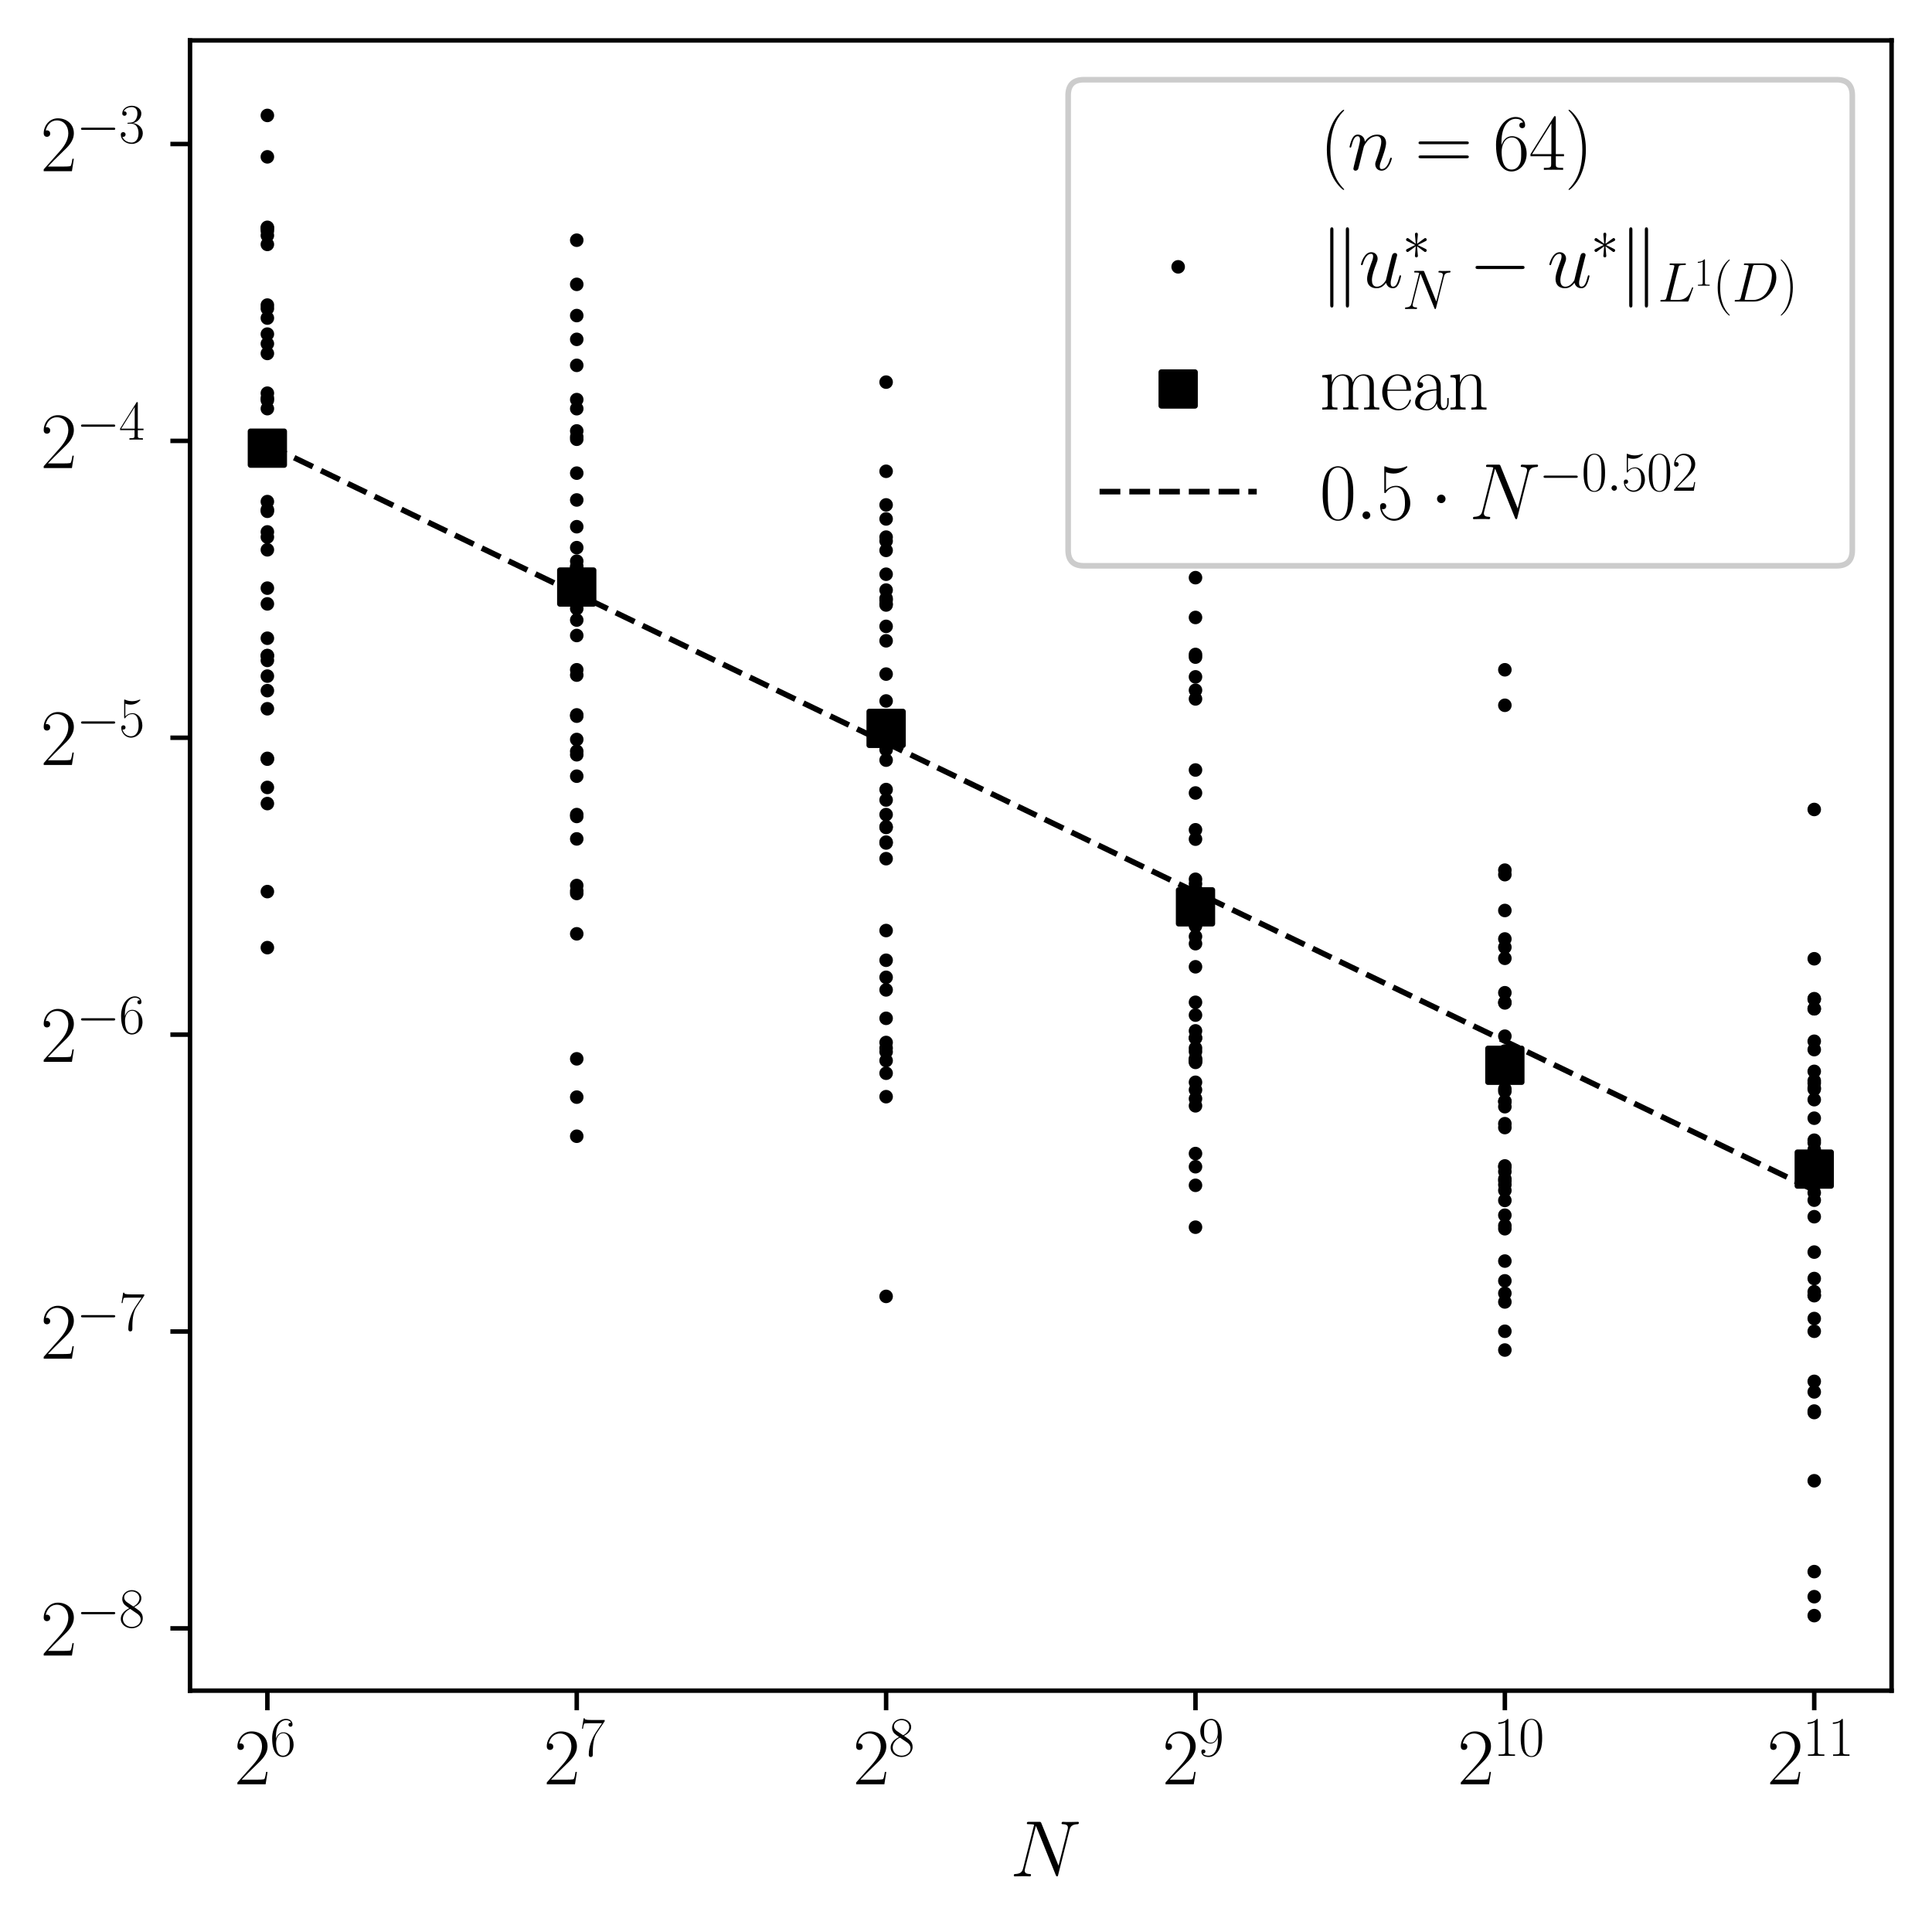 <?xml version="1.0" encoding="utf-8" standalone="no"?>
<!DOCTYPE svg PUBLIC "-//W3C//DTD SVG 1.1//EN"
  "http://www.w3.org/Graphics/SVG/1.1/DTD/svg11.dtd">
<svg xmlns:xlink="http://www.w3.org/1999/xlink" width="344.16pt" height="344.16pt" viewBox="0 0 344.16 344.16" xmlns="http://www.w3.org/2000/svg" version="1.1">
 <defs>
  <style type="text/css">*{stroke-linejoin: round; stroke-linecap: butt}</style>
 </defs>
 <g id="figure_1">
  <g id="patch_1">
   <path d="M 0 344.16 
L 344.16 344.16 
L 344.16 0 
L 0 0 
z
" style="fill: #ffffff"/>
  </g>
  <g id="axes_1">
   <g id="patch_2">
    <path d="M 33.85 301.164 
L 336.96 301.164 
L 336.96 7.2 
L 33.85 7.2 
z
" style="fill: #ffffff"/>
   </g>
   <g id="PathCollection_1">
    <defs>
     <path id="mbdd7f5e0ee" d="M 0 0.707 
C 0.188 0.707 0.367 0.633 0.5 0.5 
C 0.633 0.367 0.707 0.188 0.707 0 
C 0.707 -0.188 0.633 -0.367 0.5 -0.5 
C 0.367 -0.633 0.188 -0.707 0 -0.707 
C -0.188 -0.707 -0.367 -0.633 -0.5 -0.5 
C -0.633 -0.367 -0.707 -0.188 -0.707 0 
C -0.707 0.188 -0.633 0.367 -0.5 0.5 
C -0.367 0.633 -0.188 0.707 0 0.707 
z
" style="stroke: #000000"/>
    </defs>
    <g clip-path="url(#p8c1b1aa7a6)">
     <use xlink:href="#mbdd7f5e0ee" x="47.628" y="95.668" style="stroke: #000000"/>
     <use xlink:href="#mbdd7f5e0ee" x="47.628" y="41.127" style="stroke: #000000"/>
     <use xlink:href="#mbdd7f5e0ee" x="47.628" y="120.439" style="stroke: #000000"/>
     <use xlink:href="#mbdd7f5e0ee" x="47.628" y="140.27" style="stroke: #000000"/>
     <use xlink:href="#mbdd7f5e0ee" x="47.628" y="61.23" style="stroke: #000000"/>
     <use xlink:href="#mbdd7f5e0ee" x="47.628" y="43.538" style="stroke: #000000"/>
     <use xlink:href="#mbdd7f5e0ee" x="47.628" y="107.573" style="stroke: #000000"/>
     <use xlink:href="#mbdd7f5e0ee" x="47.628" y="41.953" style="stroke: #000000"/>
     <use xlink:href="#mbdd7f5e0ee" x="47.628" y="135.095" style="stroke: #000000"/>
     <use xlink:href="#mbdd7f5e0ee" x="47.628" y="59.517" style="stroke: #000000"/>
     <use xlink:href="#mbdd7f5e0ee" x="47.628" y="90.791" style="stroke: #000000"/>
     <use xlink:href="#mbdd7f5e0ee" x="47.628" y="116.811" style="stroke: #000000"/>
     <use xlink:href="#mbdd7f5e0ee" x="47.628" y="27.94" style="stroke: #000000"/>
     <use xlink:href="#mbdd7f5e0ee" x="47.628" y="54.961" style="stroke: #000000"/>
     <use xlink:href="#mbdd7f5e0ee" x="47.628" y="94.754" style="stroke: #000000"/>
     <use xlink:href="#mbdd7f5e0ee" x="47.628" y="91.079" style="stroke: #000000"/>
     <use xlink:href="#mbdd7f5e0ee" x="47.628" y="97.94" style="stroke: #000000"/>
     <use xlink:href="#mbdd7f5e0ee" x="47.628" y="104.77" style="stroke: #000000"/>
     <use xlink:href="#mbdd7f5e0ee" x="47.628" y="158.826" style="stroke: #000000"/>
     <use xlink:href="#mbdd7f5e0ee" x="47.628" y="168.808" style="stroke: #000000"/>
     <use xlink:href="#mbdd7f5e0ee" x="47.628" y="20.562" style="stroke: #000000"/>
     <use xlink:href="#mbdd7f5e0ee" x="47.628" y="143.146" style="stroke: #000000"/>
     <use xlink:href="#mbdd7f5e0ee" x="47.628" y="40.659" style="stroke: #000000"/>
     <use xlink:href="#mbdd7f5e0ee" x="47.628" y="135.233" style="stroke: #000000"/>
     <use xlink:href="#mbdd7f5e0ee" x="47.628" y="40.497" style="stroke: #000000"/>
     <use xlink:href="#mbdd7f5e0ee" x="47.628" y="54.347" style="stroke: #000000"/>
     <use xlink:href="#mbdd7f5e0ee" x="47.628" y="70.039" style="stroke: #000000"/>
     <use xlink:href="#mbdd7f5e0ee" x="47.628" y="79.282" style="stroke: #000000"/>
     <use xlink:href="#mbdd7f5e0ee" x="47.628" y="56.66" style="stroke: #000000"/>
     <use xlink:href="#mbdd7f5e0ee" x="47.628" y="123.031" style="stroke: #000000"/>
     <use xlink:href="#mbdd7f5e0ee" x="47.628" y="113.693" style="stroke: #000000"/>
     <use xlink:href="#mbdd7f5e0ee" x="47.628" y="71.289" style="stroke: #000000"/>
     <use xlink:href="#mbdd7f5e0ee" x="47.628" y="117.642" style="stroke: #000000"/>
     <use xlink:href="#mbdd7f5e0ee" x="47.628" y="72.794" style="stroke: #000000"/>
     <use xlink:href="#mbdd7f5e0ee" x="47.628" y="89.352" style="stroke: #000000"/>
     <use xlink:href="#mbdd7f5e0ee" x="47.628" y="116.776" style="stroke: #000000"/>
     <use xlink:href="#mbdd7f5e0ee" x="47.628" y="81.065" style="stroke: #000000"/>
     <use xlink:href="#mbdd7f5e0ee" x="47.628" y="62.962" style="stroke: #000000"/>
     <use xlink:href="#mbdd7f5e0ee" x="47.628" y="70.893" style="stroke: #000000"/>
     <use xlink:href="#mbdd7f5e0ee" x="47.628" y="126.257" style="stroke: #000000"/>
    </g>
   </g>
   <g id="PathCollection_2">
    <g clip-path="url(#p8c1b1aa7a6)">
     <use xlink:href="#mbdd7f5e0ee" x="102.739" y="101.078" style="stroke: #000000"/>
     <use xlink:href="#mbdd7f5e0ee" x="102.739" y="158.705" style="stroke: #000000"/>
     <use xlink:href="#mbdd7f5e0ee" x="102.739" y="202.405" style="stroke: #000000"/>
     <use xlink:href="#mbdd7f5e0ee" x="102.739" y="159.161" style="stroke: #000000"/>
     <use xlink:href="#mbdd7f5e0ee" x="102.739" y="145.106" style="stroke: #000000"/>
     <use xlink:href="#mbdd7f5e0ee" x="102.739" y="89.061" style="stroke: #000000"/>
     <use xlink:href="#mbdd7f5e0ee" x="102.739" y="113.206" style="stroke: #000000"/>
     <use xlink:href="#mbdd7f5e0ee" x="102.739" y="108.417" style="stroke: #000000"/>
     <use xlink:href="#mbdd7f5e0ee" x="102.739" y="149.439" style="stroke: #000000"/>
     <use xlink:href="#mbdd7f5e0ee" x="102.739" y="42.788" style="stroke: #000000"/>
     <use xlink:href="#mbdd7f5e0ee" x="102.739" y="133.833" style="stroke: #000000"/>
     <use xlink:href="#mbdd7f5e0ee" x="102.739" y="127.35" style="stroke: #000000"/>
     <use xlink:href="#mbdd7f5e0ee" x="102.739" y="65.081" style="stroke: #000000"/>
     <use xlink:href="#mbdd7f5e0ee" x="102.739" y="157.746" style="stroke: #000000"/>
     <use xlink:href="#mbdd7f5e0ee" x="102.739" y="107.133" style="stroke: #000000"/>
     <use xlink:href="#mbdd7f5e0ee" x="102.739" y="84.283" style="stroke: #000000"/>
     <use xlink:href="#mbdd7f5e0ee" x="102.739" y="166.348" style="stroke: #000000"/>
     <use xlink:href="#mbdd7f5e0ee" x="102.739" y="127.574" style="stroke: #000000"/>
     <use xlink:href="#mbdd7f5e0ee" x="102.739" y="100.892" style="stroke: #000000"/>
     <use xlink:href="#mbdd7f5e0ee" x="102.739" y="138.266" style="stroke: #000000"/>
     <use xlink:href="#mbdd7f5e0ee" x="102.739" y="93.826" style="stroke: #000000"/>
     <use xlink:href="#mbdd7f5e0ee" x="102.739" y="60.452" style="stroke: #000000"/>
     <use xlink:href="#mbdd7f5e0ee" x="102.739" y="71.185" style="stroke: #000000"/>
     <use xlink:href="#mbdd7f5e0ee" x="102.739" y="106.042" style="stroke: #000000"/>
     <use xlink:href="#mbdd7f5e0ee" x="102.739" y="72.803" style="stroke: #000000"/>
     <use xlink:href="#mbdd7f5e0ee" x="102.739" y="134.451" style="stroke: #000000"/>
     <use xlink:href="#mbdd7f5e0ee" x="102.739" y="56.214" style="stroke: #000000"/>
     <use xlink:href="#mbdd7f5e0ee" x="102.739" y="120.262" style="stroke: #000000"/>
     <use xlink:href="#mbdd7f5e0ee" x="102.739" y="119.312" style="stroke: #000000"/>
     <use xlink:href="#mbdd7f5e0ee" x="102.739" y="77.817" style="stroke: #000000"/>
     <use xlink:href="#mbdd7f5e0ee" x="102.739" y="188.617" style="stroke: #000000"/>
     <use xlink:href="#mbdd7f5e0ee" x="102.739" y="145.439" style="stroke: #000000"/>
     <use xlink:href="#mbdd7f5e0ee" x="102.739" y="131.73" style="stroke: #000000"/>
     <use xlink:href="#mbdd7f5e0ee" x="102.739" y="50.654" style="stroke: #000000"/>
     <use xlink:href="#mbdd7f5e0ee" x="102.739" y="97.557" style="stroke: #000000"/>
     <use xlink:href="#mbdd7f5e0ee" x="102.739" y="99.966" style="stroke: #000000"/>
     <use xlink:href="#mbdd7f5e0ee" x="102.739" y="76.766" style="stroke: #000000"/>
     <use xlink:href="#mbdd7f5e0ee" x="102.739" y="78.246" style="stroke: #000000"/>
     <use xlink:href="#mbdd7f5e0ee" x="102.739" y="110.455" style="stroke: #000000"/>
     <use xlink:href="#mbdd7f5e0ee" x="102.739" y="195.439" style="stroke: #000000"/>
    </g>
   </g>
   <g id="PathCollection_3">
    <g clip-path="url(#p8c1b1aa7a6)">
     <use xlink:href="#mbdd7f5e0ee" x="157.85" y="107.553" style="stroke: #000000"/>
     <use xlink:href="#mbdd7f5e0ee" x="157.85" y="120.079" style="stroke: #000000"/>
     <use xlink:href="#mbdd7f5e0ee" x="157.85" y="150.012" style="stroke: #000000"/>
     <use xlink:href="#mbdd7f5e0ee" x="157.85" y="142.51" style="stroke: #000000"/>
     <use xlink:href="#mbdd7f5e0ee" x="157.85" y="133.547" style="stroke: #000000"/>
     <use xlink:href="#mbdd7f5e0ee" x="157.85" y="106.601" style="stroke: #000000"/>
     <use xlink:href="#mbdd7f5e0ee" x="157.85" y="188.932" style="stroke: #000000"/>
     <use xlink:href="#mbdd7f5e0ee" x="157.85" y="147.4" style="stroke: #000000"/>
     <use xlink:href="#mbdd7f5e0ee" x="157.85" y="89.94" style="stroke: #000000"/>
     <use xlink:href="#mbdd7f5e0ee" x="157.85" y="98.044" style="stroke: #000000"/>
     <use xlink:href="#mbdd7f5e0ee" x="157.85" y="129.942" style="stroke: #000000"/>
     <use xlink:href="#mbdd7f5e0ee" x="157.85" y="68.07" style="stroke: #000000"/>
     <use xlink:href="#mbdd7f5e0ee" x="157.85" y="95.681" style="stroke: #000000"/>
     <use xlink:href="#mbdd7f5e0ee" x="157.85" y="171.056" style="stroke: #000000"/>
     <use xlink:href="#mbdd7f5e0ee" x="157.85" y="191.183" style="stroke: #000000"/>
     <use xlink:href="#mbdd7f5e0ee" x="157.85" y="147.276" style="stroke: #000000"/>
     <use xlink:href="#mbdd7f5e0ee" x="157.85" y="102.289" style="stroke: #000000"/>
     <use xlink:href="#mbdd7f5e0ee" x="157.85" y="140.649" style="stroke: #000000"/>
     <use xlink:href="#mbdd7f5e0ee" x="157.85" y="181.401" style="stroke: #000000"/>
     <use xlink:href="#mbdd7f5e0ee" x="157.85" y="195.359" style="stroke: #000000"/>
     <use xlink:href="#mbdd7f5e0ee" x="157.85" y="152.961" style="stroke: #000000"/>
     <use xlink:href="#mbdd7f5e0ee" x="157.85" y="145.106" style="stroke: #000000"/>
     <use xlink:href="#mbdd7f5e0ee" x="157.85" y="186.707" style="stroke: #000000"/>
     <use xlink:href="#mbdd7f5e0ee" x="157.85" y="114.151" style="stroke: #000000"/>
     <use xlink:href="#mbdd7f5e0ee" x="157.85" y="83.954" style="stroke: #000000"/>
     <use xlink:href="#mbdd7f5e0ee" x="157.85" y="176.336" style="stroke: #000000"/>
     <use xlink:href="#mbdd7f5e0ee" x="157.85" y="165.764" style="stroke: #000000"/>
     <use xlink:href="#mbdd7f5e0ee" x="157.85" y="106.916" style="stroke: #000000"/>
     <use xlink:href="#mbdd7f5e0ee" x="157.85" y="96.368" style="stroke: #000000"/>
     <use xlink:href="#mbdd7f5e0ee" x="157.85" y="105.113" style="stroke: #000000"/>
     <use xlink:href="#mbdd7f5e0ee" x="157.85" y="185.704" style="stroke: #000000"/>
     <use xlink:href="#mbdd7f5e0ee" x="157.85" y="230.935" style="stroke: #000000"/>
     <use xlink:href="#mbdd7f5e0ee" x="157.85" y="174.096" style="stroke: #000000"/>
     <use xlink:href="#mbdd7f5e0ee" x="157.85" y="107.771" style="stroke: #000000"/>
     <use xlink:href="#mbdd7f5e0ee" x="157.85" y="111.58" style="stroke: #000000"/>
     <use xlink:href="#mbdd7f5e0ee" x="157.85" y="187.366" style="stroke: #000000"/>
     <use xlink:href="#mbdd7f5e0ee" x="157.85" y="124.867" style="stroke: #000000"/>
     <use xlink:href="#mbdd7f5e0ee" x="157.85" y="92.44" style="stroke: #000000"/>
     <use xlink:href="#mbdd7f5e0ee" x="157.85" y="150.168" style="stroke: #000000"/>
     <use xlink:href="#mbdd7f5e0ee" x="157.85" y="135.408" style="stroke: #000000"/>
    </g>
   </g>
   <g id="PathCollection_4">
    <g clip-path="url(#p8c1b1aa7a6)">
     <use xlink:href="#mbdd7f5e0ee" x="212.961" y="120.574" style="stroke: #000000"/>
     <use xlink:href="#mbdd7f5e0ee" x="212.961" y="180.829" style="stroke: #000000"/>
     <use xlink:href="#mbdd7f5e0ee" x="212.961" y="183.636" style="stroke: #000000"/>
     <use xlink:href="#mbdd7f5e0ee" x="212.961" y="178.547" style="stroke: #000000"/>
     <use xlink:href="#mbdd7f5e0ee" x="212.961" y="149.484" style="stroke: #000000"/>
     <use xlink:href="#mbdd7f5e0ee" x="212.961" y="117.057" style="stroke: #000000"/>
     <use xlink:href="#mbdd7f5e0ee" x="212.961" y="186.707" style="stroke: #000000"/>
     <use xlink:href="#mbdd7f5e0ee" x="212.961" y="188.56" style="stroke: #000000"/>
     <use xlink:href="#mbdd7f5e0ee" x="212.961" y="188.878" style="stroke: #000000"/>
     <use xlink:href="#mbdd7f5e0ee" x="212.961" y="141.258" style="stroke: #000000"/>
     <use xlink:href="#mbdd7f5e0ee" x="212.961" y="187.324" style="stroke: #000000"/>
     <use xlink:href="#mbdd7f5e0ee" x="212.961" y="109.992" style="stroke: #000000"/>
     <use xlink:href="#mbdd7f5e0ee" x="212.961" y="158.308" style="stroke: #000000"/>
     <use xlink:href="#mbdd7f5e0ee" x="212.961" y="157.437" style="stroke: #000000"/>
     <use xlink:href="#mbdd7f5e0ee" x="212.961" y="184.924" style="stroke: #000000"/>
     <use xlink:href="#mbdd7f5e0ee" x="212.961" y="160.023" style="stroke: #000000"/>
     <use xlink:href="#mbdd7f5e0ee" x="212.961" y="122.958" style="stroke: #000000"/>
     <use xlink:href="#mbdd7f5e0ee" x="212.961" y="189.064" style="stroke: #000000"/>
     <use xlink:href="#mbdd7f5e0ee" x="212.961" y="194.147" style="stroke: #000000"/>
     <use xlink:href="#mbdd7f5e0ee" x="212.961" y="184.883" style="stroke: #000000"/>
     <use xlink:href="#mbdd7f5e0ee" x="212.961" y="147.815" style="stroke: #000000"/>
     <use xlink:href="#mbdd7f5e0ee" x="212.961" y="116.582" style="stroke: #000000"/>
     <use xlink:href="#mbdd7f5e0ee" x="212.961" y="188.785" style="stroke: #000000"/>
     <use xlink:href="#mbdd7f5e0ee" x="212.961" y="189.25" style="stroke: #000000"/>
     <use xlink:href="#mbdd7f5e0ee" x="212.961" y="195.722" style="stroke: #000000"/>
     <use xlink:href="#mbdd7f5e0ee" x="212.961" y="163.962" style="stroke: #000000"/>
     <use xlink:href="#mbdd7f5e0ee" x="212.961" y="211.149" style="stroke: #000000"/>
     <use xlink:href="#mbdd7f5e0ee" x="212.961" y="172.221" style="stroke: #000000"/>
     <use xlink:href="#mbdd7f5e0ee" x="212.961" y="156.631" style="stroke: #000000"/>
     <use xlink:href="#mbdd7f5e0ee" x="212.961" y="205.49" style="stroke: #000000"/>
     <use xlink:href="#mbdd7f5e0ee" x="212.961" y="192.793" style="stroke: #000000"/>
     <use xlink:href="#mbdd7f5e0ee" x="212.961" y="196.988" style="stroke: #000000"/>
     <use xlink:href="#mbdd7f5e0ee" x="212.961" y="164.948" style="stroke: #000000"/>
     <use xlink:href="#mbdd7f5e0ee" x="212.961" y="168.104" style="stroke: #000000"/>
     <use xlink:href="#mbdd7f5e0ee" x="212.961" y="102.902" style="stroke: #000000"/>
     <use xlink:href="#mbdd7f5e0ee" x="212.961" y="218.609" style="stroke: #000000"/>
     <use xlink:href="#mbdd7f5e0ee" x="212.961" y="137.165" style="stroke: #000000"/>
     <use xlink:href="#mbdd7f5e0ee" x="212.961" y="124.502" style="stroke: #000000"/>
     <use xlink:href="#mbdd7f5e0ee" x="212.961" y="166.821" style="stroke: #000000"/>
     <use xlink:href="#mbdd7f5e0ee" x="212.961" y="207.836" style="stroke: #000000"/>
    </g>
   </g>
   <g id="PathCollection_5">
    <g clip-path="url(#p8c1b1aa7a6)">
     <use xlink:href="#mbdd7f5e0ee" x="268.071" y="208.704" style="stroke: #000000"/>
     <use xlink:href="#mbdd7f5e0ee" x="268.071" y="210.003" style="stroke: #000000"/>
     <use xlink:href="#mbdd7f5e0ee" x="268.071" y="200.859" style="stroke: #000000"/>
     <use xlink:href="#mbdd7f5e0ee" x="268.071" y="178.654" style="stroke: #000000"/>
     <use xlink:href="#mbdd7f5e0ee" x="268.071" y="212.059" style="stroke: #000000"/>
     <use xlink:href="#mbdd7f5e0ee" x="268.071" y="119.312" style="stroke: #000000"/>
     <use xlink:href="#mbdd7f5e0ee" x="268.071" y="228.167" style="stroke: #000000"/>
     <use xlink:href="#mbdd7f5e0ee" x="268.071" y="200.172" style="stroke: #000000"/>
     <use xlink:href="#mbdd7f5e0ee" x="268.071" y="224.643" style="stroke: #000000"/>
     <use xlink:href="#mbdd7f5e0ee" x="268.071" y="190.708" style="stroke: #000000"/>
     <use xlink:href="#mbdd7f5e0ee" x="268.071" y="162.192" style="stroke: #000000"/>
     <use xlink:href="#mbdd7f5e0ee" x="268.071" y="155.006" style="stroke: #000000"/>
     <use xlink:href="#mbdd7f5e0ee" x="268.071" y="170.71" style="stroke: #000000"/>
     <use xlink:href="#mbdd7f5e0ee" x="268.071" y="211.035" style="stroke: #000000"/>
     <use xlink:href="#mbdd7f5e0ee" x="268.071" y="187.989" style="stroke: #000000"/>
     <use xlink:href="#mbdd7f5e0ee" x="268.071" y="155.806" style="stroke: #000000"/>
     <use xlink:href="#mbdd7f5e0ee" x="268.071" y="188.795" style="stroke: #000000"/>
     <use xlink:href="#mbdd7f5e0ee" x="268.071" y="218.882" style="stroke: #000000"/>
     <use xlink:href="#mbdd7f5e0ee" x="268.071" y="196.223" style="stroke: #000000"/>
     <use xlink:href="#mbdd7f5e0ee" x="268.071" y="197.144" style="stroke: #000000"/>
     <use xlink:href="#mbdd7f5e0ee" x="268.071" y="196.183" style="stroke: #000000"/>
     <use xlink:href="#mbdd7f5e0ee" x="268.071" y="193.98" style="stroke: #000000"/>
     <use xlink:href="#mbdd7f5e0ee" x="268.071" y="168.741" style="stroke: #000000"/>
     <use xlink:href="#mbdd7f5e0ee" x="268.071" y="178.547" style="stroke: #000000"/>
     <use xlink:href="#mbdd7f5e0ee" x="268.071" y="230.388" style="stroke: #000000"/>
     <use xlink:href="#mbdd7f5e0ee" x="268.071" y="216.472" style="stroke: #000000"/>
     <use xlink:href="#mbdd7f5e0ee" x="268.071" y="231.924" style="stroke: #000000"/>
     <use xlink:href="#mbdd7f5e0ee" x="268.071" y="167.264" style="stroke: #000000"/>
     <use xlink:href="#mbdd7f5e0ee" x="268.071" y="218.336" style="stroke: #000000"/>
     <use xlink:href="#mbdd7f5e0ee" x="268.071" y="213.84" style="stroke: #000000"/>
     <use xlink:href="#mbdd7f5e0ee" x="268.071" y="240.492" style="stroke: #000000"/>
     <use xlink:href="#mbdd7f5e0ee" x="268.071" y="125.638" style="stroke: #000000"/>
     <use xlink:href="#mbdd7f5e0ee" x="268.071" y="176.843" style="stroke: #000000"/>
     <use xlink:href="#mbdd7f5e0ee" x="268.071" y="194.405" style="stroke: #000000"/>
     <use xlink:href="#mbdd7f5e0ee" x="268.071" y="207.887" style="stroke: #000000"/>
     <use xlink:href="#mbdd7f5e0ee" x="268.071" y="237.148" style="stroke: #000000"/>
     <use xlink:href="#mbdd7f5e0ee" x="268.071" y="187.239" style="stroke: #000000"/>
     <use xlink:href="#mbdd7f5e0ee" x="268.071" y="207.696" style="stroke: #000000"/>
     <use xlink:href="#mbdd7f5e0ee" x="268.071" y="184.583" style="stroke: #000000"/>
     <use xlink:href="#mbdd7f5e0ee" x="268.071" y="210.363" style="stroke: #000000"/>
    </g>
   </g>
   <g id="PathCollection_6">
    <g clip-path="url(#p8c1b1aa7a6)">
     <use xlink:href="#mbdd7f5e0ee" x="323.182" y="237.148" style="stroke: #000000"/>
     <use xlink:href="#mbdd7f5e0ee" x="323.182" y="212.476" style="stroke: #000000"/>
     <use xlink:href="#mbdd7f5e0ee" x="323.182" y="186.975" style="stroke: #000000"/>
     <use xlink:href="#mbdd7f5e0ee" x="323.182" y="170.792" style="stroke: #000000"/>
     <use xlink:href="#mbdd7f5e0ee" x="323.182" y="287.802" style="stroke: #000000"/>
     <use xlink:href="#mbdd7f5e0ee" x="323.182" y="213.794" style="stroke: #000000"/>
     <use xlink:href="#mbdd7f5e0ee" x="323.182" y="223.046" style="stroke: #000000"/>
     <use xlink:href="#mbdd7f5e0ee" x="323.182" y="247.946" style="stroke: #000000"/>
     <use xlink:href="#mbdd7f5e0ee" x="323.182" y="234.88" style="stroke: #000000"/>
     <use xlink:href="#mbdd7f5e0ee" x="323.182" y="193.792" style="stroke: #000000"/>
     <use xlink:href="#mbdd7f5e0ee" x="323.182" y="194.025" style="stroke: #000000"/>
     <use xlink:href="#mbdd7f5e0ee" x="323.182" y="192.952" style="stroke: #000000"/>
     <use xlink:href="#mbdd7f5e0ee" x="323.182" y="144.197" style="stroke: #000000"/>
     <use xlink:href="#mbdd7f5e0ee" x="323.182" y="230.714" style="stroke: #000000"/>
     <use xlink:href="#mbdd7f5e0ee" x="323.182" y="177.904" style="stroke: #000000"/>
     <use xlink:href="#mbdd7f5e0ee" x="323.182" y="179.699" style="stroke: #000000"/>
     <use xlink:href="#mbdd7f5e0ee" x="323.182" y="192.52" style="stroke: #000000"/>
     <use xlink:href="#mbdd7f5e0ee" x="323.182" y="227.754" style="stroke: #000000"/>
     <use xlink:href="#mbdd7f5e0ee" x="323.182" y="210.699" style="stroke: #000000"/>
     <use xlink:href="#mbdd7f5e0ee" x="323.182" y="204.775" style="stroke: #000000"/>
     <use xlink:href="#mbdd7f5e0ee" x="323.182" y="206.434" style="stroke: #000000"/>
     <use xlink:href="#mbdd7f5e0ee" x="323.182" y="251.362" style="stroke: #000000"/>
     <use xlink:href="#mbdd7f5e0ee" x="323.182" y="190.85" style="stroke: #000000"/>
     <use xlink:href="#mbdd7f5e0ee" x="323.182" y="185.486" style="stroke: #000000"/>
     <use xlink:href="#mbdd7f5e0ee" x="323.182" y="211.206" style="stroke: #000000"/>
     <use xlink:href="#mbdd7f5e0ee" x="323.182" y="203.568" style="stroke: #000000"/>
     <use xlink:href="#mbdd7f5e0ee" x="323.182" y="207.833" style="stroke: #000000"/>
     <use xlink:href="#mbdd7f5e0ee" x="323.182" y="179.699" style="stroke: #000000"/>
     <use xlink:href="#mbdd7f5e0ee" x="323.182" y="251.626" style="stroke: #000000"/>
     <use xlink:href="#mbdd7f5e0ee" x="323.182" y="263.779" style="stroke: #000000"/>
     <use xlink:href="#mbdd7f5e0ee" x="323.182" y="195.891" style="stroke: #000000"/>
     <use xlink:href="#mbdd7f5e0ee" x="323.182" y="199.193" style="stroke: #000000"/>
     <use xlink:href="#mbdd7f5e0ee" x="323.182" y="216.741" style="stroke: #000000"/>
     <use xlink:href="#mbdd7f5e0ee" x="323.182" y="203.113" style="stroke: #000000"/>
     <use xlink:href="#mbdd7f5e0ee" x="323.182" y="177.996" style="stroke: #000000"/>
     <use xlink:href="#mbdd7f5e0ee" x="323.182" y="230.107" style="stroke: #000000"/>
     <use xlink:href="#mbdd7f5e0ee" x="323.182" y="246.071" style="stroke: #000000"/>
     <use xlink:href="#mbdd7f5e0ee" x="323.182" y="279.959" style="stroke: #000000"/>
     <use xlink:href="#mbdd7f5e0ee" x="323.182" y="284.427" style="stroke: #000000"/>
     <use xlink:href="#mbdd7f5e0ee" x="323.182" y="230.809" style="stroke: #000000"/>
    </g>
   </g>
   <g id="PathCollection_7">
    <defs>
     <path id="mdaf103d83c" d="M -3 3 
L 3 3 
L 3 -3 
L -3 -3 
z
" style="stroke: #000000"/>
    </defs>
    <g clip-path="url(#p8c1b1aa7a6)">
     <use xlink:href="#mdaf103d83c" x="47.628" y="79.835" style="stroke: #000000"/>
     <use xlink:href="#mdaf103d83c" x="102.739" y="104.575" style="stroke: #000000"/>
     <use xlink:href="#mdaf103d83c" x="157.85" y="129.753" style="stroke: #000000"/>
     <use xlink:href="#mdaf103d83c" x="212.961" y="161.544" style="stroke: #000000"/>
     <use xlink:href="#mdaf103d83c" x="268.071" y="189.765" style="stroke: #000000"/>
     <use xlink:href="#mdaf103d83c" x="323.182" y="208.259" style="stroke: #000000"/>
    </g>
   </g>
   <g id="matplotlib.axis_1">
    <g id="xtick_1">
     <g id="line2d_1">
      <defs>
       <path id="m1563acfa17" d="M 0 0 
L 0 3.5 
" style="stroke: #000000; stroke-width: 0.8"/>
      </defs>
      <g>
       <use xlink:href="#m1563acfa17" x="47.628" y="301.164" style="stroke: #000000; stroke-width: 0.8"/>
      </g>
     </g>
     <g id="text_1">
      <!-- $\mathdefault{2^{6}}$ -->
      <g transform="translate(41.705 317.85) scale(0.14 -0.14)">
       <defs>
        <path id="CMR17-32" d="M 2669 990 
L 2554 990 
C 2490 537 2438 460 2413 422 
C 2381 371 1920 371 1830 371 
L 602 371 
C 832 620 1280 1073 1824 1596 
C 2214 1966 2669 2400 2669 3033 
C 2669 3788 2067 4224 1395 4224 
C 691 4224 262 3603 262 3027 
C 262 2777 448 2745 525 2745 
C 589 2745 781 2783 781 3007 
C 781 3206 614 3264 525 3264 
C 486 3264 448 3257 422 3244 
C 544 3788 915 4057 1306 4057 
C 1862 4057 2227 3616 2227 3033 
C 2227 2477 1901 1998 1536 1583 
L 262 147 
L 262 0 
L 2515 0 
L 2669 990 
z
" transform="scale(0.016)"/>
        <path id="CMR17-36" d="M 678 2198 
C 678 3712 1395 4076 1811 4076 
C 1946 4076 2272 4049 2400 3782 
C 2298 3782 2106 3782 2106 3558 
C 2106 3385 2246 3328 2336 3328 
C 2394 3328 2566 3353 2566 3571 
C 2566 3987 2246 4224 1805 4224 
C 1043 4224 243 3411 243 2011 
C 243 257 966 -128 1478 -128 
C 2099 -128 2688 431 2688 1295 
C 2688 2101 2170 2688 1517 2688 
C 1126 2688 838 2430 678 1979 
L 678 2198 
z
M 1478 25 
C 691 25 691 1212 691 1450 
C 691 1914 909 2585 1504 2585 
C 1613 2585 1926 2585 2138 2140 
C 2253 1889 2253 1624 2253 1302 
C 2253 954 2253 696 2118 438 
C 1978 173 1773 25 1478 25 
z
" transform="scale(0.016)"/>
       </defs>
       <use xlink:href="#CMR17-32" transform="scale(0.996)"/>
       <use xlink:href="#CMR17-36" transform="translate(45.69 36.154) scale(0.697)"/>
      </g>
     </g>
    </g>
    <g id="xtick_2">
     <g id="line2d_2">
      <g>
       <use xlink:href="#m1563acfa17" x="102.739" y="301.164" style="stroke: #000000; stroke-width: 0.8"/>
      </g>
     </g>
     <g id="text_2">
      <!-- $\mathdefault{2^{7}}$ -->
      <g transform="translate(96.816 317.85) scale(0.14 -0.14)">
       <defs>
        <path id="CMR17-37" d="M 2886 3955 
L 2886 4096 
L 1382 4096 
C 634 4096 621 4166 595 4288 
L 480 4288 
L 294 3104 
L 410 3104 
C 429 3226 474 3552 550 3673 
C 589 3724 1062 3724 1171 3724 
L 2579 3724 
L 1869 2670 
C 1395 1961 1069 1003 1069 166 
C 1069 89 1069 -128 1299 -128 
C 1530 -128 1530 89 1530 172 
L 1530 466 
C 1530 1514 1709 2204 2003 2644 
L 2886 3955 
z
" transform="scale(0.016)"/>
       </defs>
       <use xlink:href="#CMR17-32" transform="scale(0.996)"/>
       <use xlink:href="#CMR17-37" transform="translate(45.69 36.154) scale(0.697)"/>
      </g>
     </g>
    </g>
    <g id="xtick_3">
     <g id="line2d_3">
      <g>
       <use xlink:href="#m1563acfa17" x="157.85" y="301.164" style="stroke: #000000; stroke-width: 0.8"/>
      </g>
     </g>
     <g id="text_3">
      <!-- $\mathdefault{2^{8}}$ -->
      <g transform="translate(151.927 317.85) scale(0.14 -0.14)">
       <defs>
        <path id="CMR17-38" d="M 1741 2289 
C 2144 2494 2554 2803 2554 3298 
C 2554 3884 1990 4224 1472 4224 
C 890 4224 378 3800 378 3215 
C 378 3054 416 2777 666 2533 
C 730 2469 998 2276 1171 2154 
C 883 2006 211 1652 211 945 
C 211 282 838 -128 1459 -128 
C 2144 -128 2720 366 2720 1022 
C 2720 1607 2330 1877 2074 2051 
L 1741 2289 
z
M 902 2855 
C 851 2887 595 3086 595 3388 
C 595 3781 998 4076 1459 4076 
C 1965 4076 2336 3716 2336 3298 
C 2336 2700 1670 2359 1638 2359 
C 1632 2359 1626 2359 1574 2398 
L 902 2855 
z
M 2080 1536 
C 2176 1466 2483 1253 2483 861 
C 2483 385 2010 25 1472 25 
C 890 25 448 443 448 951 
C 448 1459 838 1884 1280 2083 
L 2080 1536 
z
" transform="scale(0.016)"/>
       </defs>
       <use xlink:href="#CMR17-32" transform="scale(0.996)"/>
       <use xlink:href="#CMR17-38" transform="translate(45.69 36.154) scale(0.697)"/>
      </g>
     </g>
    </g>
    <g id="xtick_4">
     <g id="line2d_4">
      <g>
       <use xlink:href="#m1563acfa17" x="212.961" y="301.164" style="stroke: #000000; stroke-width: 0.8"/>
      </g>
     </g>
     <g id="text_4">
      <!-- $\mathdefault{2^{9}}$ -->
      <g transform="translate(207.038 317.85) scale(0.14 -0.14)">
       <defs>
        <path id="CMR17-39" d="M 2253 1871 
C 2253 448 1670 25 1190 25 
C 1043 25 685 43 538 281 
C 704 256 826 345 826 505 
C 826 678 685 736 595 736 
C 538 736 365 710 365 492 
C 365 68 742 -128 1203 -128 
C 1939 -128 2688 665 2688 2090 
C 2688 3857 1971 4224 1485 4224 
C 851 4224 243 3664 243 2800 
C 243 2000 762 1408 1414 1408 
C 1952 1408 2189 1910 2253 2122 
L 2253 1871 
z
M 1427 1510 
C 1254 1510 1011 1542 813 1929 
C 678 2181 678 2477 678 2793 
C 678 3174 678 3438 858 3722 
C 947 3857 1114 4076 1485 4076 
C 2240 4076 2240 2909 2240 2651 
C 2240 2193 2035 1510 1427 1510 
z
" transform="scale(0.016)"/>
       </defs>
       <use xlink:href="#CMR17-32" transform="scale(0.996)"/>
       <use xlink:href="#CMR17-39" transform="translate(45.69 36.154) scale(0.697)"/>
      </g>
     </g>
    </g>
    <g id="xtick_5">
     <g id="line2d_5">
      <g>
       <use xlink:href="#m1563acfa17" x="268.071" y="301.164" style="stroke: #000000; stroke-width: 0.8"/>
      </g>
     </g>
     <g id="text_5">
      <!-- $\mathdefault{2^{10}}$ -->
      <g transform="translate(259.64 317.85) scale(0.14 -0.14)">
       <defs>
        <path id="CMR17-31" d="M 1702 4083 
C 1702 4217 1696 4224 1606 4224 
C 1357 3927 979 3833 621 3820 
C 602 3820 570 3820 563 3808 
C 557 3795 557 3782 557 3648 
C 755 3648 1088 3686 1344 3839 
L 1344 467 
C 1344 243 1331 166 781 166 
L 589 166 
L 589 0 
C 896 6 1216 12 1523 12 
C 1830 12 2150 6 2458 0 
L 2458 166 
L 2266 166 
C 1715 166 1702 236 1702 467 
L 1702 4083 
z
" transform="scale(0.016)"/>
        <path id="CMR17-30" d="M 2688 2038 
C 2688 2430 2682 3099 2413 3613 
C 2176 4063 1798 4224 1466 4224 
C 1158 4224 768 4082 525 3620 
C 269 3137 243 2539 243 2038 
C 243 1671 250 1112 448 623 
C 723 -39 1216 -128 1466 -128 
C 1760 -128 2208 -7 2470 604 
C 2662 1048 2688 1568 2688 2038 
z
M 1466 -26 
C 1056 -26 813 328 723 816 
C 653 1196 653 1749 653 2109 
C 653 2604 653 3015 736 3407 
C 858 3954 1216 4121 1466 4121 
C 1728 4121 2067 3947 2189 3420 
C 2272 3054 2278 2623 2278 2109 
C 2278 1691 2278 1176 2202 797 
C 2067 96 1690 -26 1466 -26 
z
" transform="scale(0.016)"/>
       </defs>
       <use xlink:href="#CMR17-32" transform="scale(0.996)"/>
       <use xlink:href="#CMR17-31" transform="translate(45.69 36.154) scale(0.697)"/>
       <use xlink:href="#CMR17-30" transform="translate(77.674 36.154) scale(0.697)"/>
      </g>
     </g>
    </g>
    <g id="xtick_6">
     <g id="line2d_6">
      <g>
       <use xlink:href="#m1563acfa17" x="323.182" y="301.164" style="stroke: #000000; stroke-width: 0.8"/>
      </g>
     </g>
     <g id="text_6">
      <!-- $\mathdefault{2^{11}}$ -->
      <g transform="translate(314.751 317.85) scale(0.14 -0.14)">
       <use xlink:href="#CMR17-32" transform="scale(0.996)"/>
       <use xlink:href="#CMR17-31" transform="translate(45.69 36.154) scale(0.697)"/>
       <use xlink:href="#CMR17-31" transform="translate(77.674 36.154) scale(0.697)"/>
      </g>
     </g>
    </g>
    <g id="text_7">
     <!-- $N$ -->
     <g transform="translate(179.937 334.248) scale(0.14 -0.14)">
      <defs>
       <path id="CMMI12-4e" d="M 4736 3682 
C 4806 3956 4909 4147 5395 4166 
C 5414 4166 5491 4172 5491 4281 
C 5491 4352 5434 4352 5408 4352 
C 5280 4352 4954 4339 4826 4339 
L 4518 4339 
C 4429 4339 4314 4352 4224 4352 
C 4186 4352 4109 4352 4109 4230 
C 4109 4166 4160 4166 4205 4166 
C 4589 4153 4614 4007 4614 3892 
C 4614 3835 4608 3816 4589 3726 
L 3866 854 
L 2496 4243 
C 2451 4345 2445 4352 2304 4352 
L 1523 4352 
C 1395 4352 1338 4352 1338 4230 
C 1338 4166 1382 4166 1504 4166 
C 1536 4166 1914 4166 1914 4109 
C 1914 4096 1901 4045 1894 4026 
L 1043 650 
C 966 338 813 204 390 185 
C 358 185 294 179 294 64 
C 294 0 358 0 378 0 
C 506 0 832 12 960 12 
L 1267 12 
C 1357 12 1466 0 1555 0 
C 1600 0 1670 0 1670 121 
C 1670 179 1606 185 1581 185 
C 1370 191 1165 230 1165 459 
C 1165 510 1178 567 1190 618 
L 2054 4026 
C 2093 3962 2093 3949 2118 3892 
L 3642 115 
C 3674 38 3686 0 3744 0 
C 3808 0 3814 19 3840 128 
L 4736 3682 
z
" transform="scale(0.016)"/>
      </defs>
      <use xlink:href="#CMMI12-4e" transform="scale(0.996)"/>
     </g>
    </g>
   </g>
   <g id="matplotlib.axis_2">
    <g id="ytick_1">
     <g id="line2d_7">
      <defs>
       <path id="m2467e685b0" d="M 0 0 
L -3.5 0 
" style="stroke: #000000; stroke-width: 0.8"/>
      </defs>
      <g>
       <use xlink:href="#m2467e685b0" x="33.85" y="290.072" style="stroke: #000000; stroke-width: 0.8"/>
      </g>
     </g>
     <g id="text_8">
      <!-- $\mathdefault{2^{-8}}$ -->
      <g transform="translate(7.2 294.915) scale(0.14 -0.14)">
       <defs>
        <path id="CMSY10-0" d="M 4218 1472 
C 4326 1472 4442 1472 4442 1600 
C 4442 1728 4326 1728 4218 1728 
L 755 1728 
C 646 1728 531 1728 531 1600 
C 531 1472 646 1472 755 1472 
L 4218 1472 
z
" transform="scale(0.016)"/>
       </defs>
       <use xlink:href="#CMR17-32" transform="scale(0.996)"/>
       <use xlink:href="#CMSY10-0" transform="translate(45.69 36.154) scale(0.697)"/>
       <use xlink:href="#CMR17-38" transform="translate(99.931 36.154) scale(0.697)"/>
      </g>
     </g>
    </g>
    <g id="ytick_2">
     <g id="line2d_8">
      <g>
       <use xlink:href="#m2467e685b0" x="33.85" y="237.188" style="stroke: #000000; stroke-width: 0.8"/>
      </g>
     </g>
     <g id="text_9">
      <!-- $\mathdefault{2^{-7}}$ -->
      <g transform="translate(7.2 242.031) scale(0.14 -0.14)">
       <use xlink:href="#CMR17-32" transform="scale(0.996)"/>
       <use xlink:href="#CMSY10-0" transform="translate(45.69 36.154) scale(0.697)"/>
       <use xlink:href="#CMR17-37" transform="translate(99.931 36.154) scale(0.697)"/>
      </g>
     </g>
    </g>
    <g id="ytick_3">
     <g id="line2d_9">
      <g>
       <use xlink:href="#m2467e685b0" x="33.85" y="184.305" style="stroke: #000000; stroke-width: 0.8"/>
      </g>
     </g>
     <g id="text_10">
      <!-- $\mathdefault{2^{-6}}$ -->
      <g transform="translate(7.2 189.148) scale(0.14 -0.14)">
       <use xlink:href="#CMR17-32" transform="scale(0.996)"/>
       <use xlink:href="#CMSY10-0" transform="translate(45.69 36.154) scale(0.697)"/>
       <use xlink:href="#CMR17-36" transform="translate(99.931 36.154) scale(0.697)"/>
      </g>
     </g>
    </g>
    <g id="ytick_4">
     <g id="line2d_10">
      <g>
       <use xlink:href="#m2467e685b0" x="33.85" y="131.422" style="stroke: #000000; stroke-width: 0.8"/>
      </g>
     </g>
     <g id="text_11">
      <!-- $\mathdefault{2^{-5}}$ -->
      <g transform="translate(7.2 136.265) scale(0.14 -0.14)">
       <defs>
        <path id="CMR17-35" d="M 730 3750 
C 794 3724 1056 3641 1325 3641 
C 1920 3641 2246 3961 2432 4140 
C 2432 4191 2432 4224 2394 4224 
C 2387 4224 2374 4224 2323 4198 
C 2099 4102 1837 4032 1517 4032 
C 1325 4032 1037 4055 723 4191 
C 653 4224 640 4224 634 4224 
C 602 4224 595 4217 595 4090 
L 595 2231 
C 595 2113 595 2080 659 2080 
C 691 2080 704 2093 736 2139 
C 941 2435 1222 2560 1542 2560 
C 1766 2560 2246 2415 2246 1293 
C 2246 1087 2246 716 2054 422 
C 1894 159 1645 25 1370 25 
C 947 25 518 319 403 812 
C 429 806 480 793 506 793 
C 589 793 749 838 749 1036 
C 749 1209 627 1280 506 1280 
C 358 1280 262 1190 262 1011 
C 262 454 704 -128 1382 -128 
C 2042 -128 2669 441 2669 1267 
C 2669 2054 2170 2662 1549 2662 
C 1222 2662 947 2540 730 2304 
L 730 3750 
z
" transform="scale(0.016)"/>
       </defs>
       <use xlink:href="#CMR17-32" transform="scale(0.996)"/>
       <use xlink:href="#CMSY10-0" transform="translate(45.69 36.154) scale(0.697)"/>
       <use xlink:href="#CMR17-35" transform="translate(99.931 36.154) scale(0.697)"/>
      </g>
     </g>
    </g>
    <g id="ytick_5">
     <g id="line2d_11">
      <g>
       <use xlink:href="#m2467e685b0" x="33.85" y="78.538" style="stroke: #000000; stroke-width: 0.8"/>
      </g>
     </g>
     <g id="text_12">
      <!-- $\mathdefault{2^{-4}}$ -->
      <g transform="translate(7.2 83.381) scale(0.14 -0.14)">
       <defs>
        <path id="CMR17-34" d="M 2150 4147 
C 2150 4281 2144 4288 2029 4288 
L 128 1254 
L 128 1088 
L 1779 1088 
L 1779 460 
C 1779 230 1766 166 1318 166 
L 1197 166 
L 1197 0 
C 1402 12 1747 12 1965 12 
C 2182 12 2528 12 2733 0 
L 2733 166 
L 2611 166 
C 2163 166 2150 230 2150 460 
L 2150 1088 
L 2803 1088 
L 2803 1254 
L 2150 1254 
L 2150 4147 
z
M 1798 3723 
L 1798 1254 
L 256 1254 
L 1798 3723 
z
" transform="scale(0.016)"/>
       </defs>
       <use xlink:href="#CMR17-32" transform="scale(0.996)"/>
       <use xlink:href="#CMSY10-0" transform="translate(45.69 36.154) scale(0.697)"/>
       <use xlink:href="#CMR17-34" transform="translate(99.931 36.154) scale(0.697)"/>
      </g>
     </g>
    </g>
    <g id="ytick_6">
     <g id="line2d_12">
      <g>
       <use xlink:href="#m2467e685b0" x="33.85" y="25.655" style="stroke: #000000; stroke-width: 0.8"/>
      </g>
     </g>
     <g id="text_13">
      <!-- $\mathdefault{2^{-3}}$ -->
      <g transform="translate(7.2 30.498) scale(0.14 -0.14)">
       <defs>
        <path id="CMR17-33" d="M 1414 2176 
C 1984 2176 2234 1673 2234 1094 
C 2234 322 1824 25 1453 25 
C 1114 25 563 193 390 691 
C 422 678 454 678 486 678 
C 640 678 755 780 755 947 
C 755 1132 614 1216 486 1216 
C 378 1216 211 1164 211 927 
C 211 335 787 -128 1466 -128 
C 2176 -128 2720 432 2720 1087 
C 2720 1718 2208 2176 1600 2246 
C 2086 2347 2554 2776 2554 3353 
C 2554 3856 2048 4224 1472 4224 
C 890 4224 378 3862 378 3347 
C 378 3123 544 3084 627 3084 
C 762 3084 877 3167 877 3334 
C 877 3500 762 3584 627 3584 
C 602 3584 570 3584 544 3571 
C 730 3999 1235 4076 1459 4076 
C 1683 4076 2106 3966 2106 3347 
C 2106 3167 2080 2851 1862 2574 
C 1670 2329 1453 2316 1242 2297 
C 1210 2297 1062 2284 1037 2284 
C 992 2278 966 2272 966 2227 
C 966 2182 973 2176 1101 2176 
L 1414 2176 
z
" transform="scale(0.016)"/>
       </defs>
       <use xlink:href="#CMR17-32" transform="scale(0.996)"/>
       <use xlink:href="#CMSY10-0" transform="translate(45.69 36.154) scale(0.697)"/>
       <use xlink:href="#CMR17-33" transform="translate(99.931 36.154) scale(0.697)"/>
      </g>
     </g>
    </g>
   </g>
   <g id="line2d_13"/>
   <g id="line2d_14">
    <path d="M 47.628 79.23 
L 102.739 105.787 
L 157.85 132.344 
L 212.961 158.9 
L 268.071 185.457 
L 323.182 212.013 
" clip-path="url(#p8c1b1aa7a6)" style="fill: none; stroke-dasharray: 3.7,1.6; stroke-dashoffset: 0; stroke: #000000"/>
   </g>
   <g id="patch_3">
    <path d="M 33.85 301.164 
L 33.85 7.2 
" style="fill: none; stroke: #000000; stroke-width: 0.8; stroke-linejoin: miter; stroke-linecap: square"/>
   </g>
   <g id="patch_4">
    <path d="M 336.96 301.164 
L 336.96 7.2 
" style="fill: none; stroke: #000000; stroke-width: 0.8; stroke-linejoin: miter; stroke-linecap: square"/>
   </g>
   <g id="patch_5">
    <path d="M 33.85 301.164 
L 336.96 301.164 
" style="fill: none; stroke: #000000; stroke-width: 0.8; stroke-linejoin: miter; stroke-linecap: square"/>
   </g>
   <g id="patch_6">
    <path d="M 33.85 7.2 
L 336.96 7.2 
" style="fill: none; stroke: #000000; stroke-width: 0.8; stroke-linejoin: miter; stroke-linecap: square"/>
   </g>
   <g id="legend_1">
    <g id="patch_7">
     <path d="M 193.074 100.792 
L 327.16 100.792 
Q 329.96 100.792 329.96 97.992 
L 329.96 17 
Q 329.96 14.2 327.16 14.2 
L 193.074 14.2 
Q 190.274 14.2 190.274 17 
L 190.274 97.992 
Q 190.274 100.792 193.074 100.792 
z
" style="fill: #ffffff; stroke: #cccccc; stroke-linejoin: miter"/>
    </g>
    <g id="line2d_15"/>
    <g id="text_14">
     <!-- ($n=64$) -->
     <g transform="translate(235.074 30.261) scale(0.14 -0.14)">
      <defs>
       <path id="CMR17-28" d="M 1958 -1562 
C 1958 -1556 1958 -1543 1939 -1524 
C 1645 -1223 858 -403 858 1596 
C 858 3595 1632 4408 1946 4729 
C 1946 4735 1958 4748 1958 4767 
C 1958 4787 1939 4800 1914 4800 
C 1843 4800 1299 4325 986 3620 
C 666 2909 576 2218 576 1603 
C 576 1141 621 360 1005 -467 
C 1312 -1133 1837 -1600 1914 -1600 
C 1946 -1600 1958 -1588 1958 -1562 
z
" transform="scale(0.016)"/>
       <path id="CMMI12-6e" d="M 1318 1870 
C 1331 1909 1491 2228 1728 2432 
C 1894 2585 2112 2687 2362 2687 
C 2618 2687 2707 2496 2707 2241 
C 2707 1877 2445 1149 2317 804 
C 2259 651 2227 568 2227 453 
C 2227 166 2426 -64 2733 -64 
C 3328 -64 3552 874 3552 913 
C 3552 945 3526 970 3488 970 
C 3430 970 3424 951 3392 842 
C 3245 319 3002 64 2752 64 
C 2688 64 2586 70 2586 274 
C 2586 434 2656 625 2694 715 
C 2822 1066 3091 1781 3091 2145 
C 3091 2528 2867 2816 2381 2816 
C 1811 2816 1510 2413 1395 2253 
C 1376 2617 1114 2816 832 2816 
C 627 2816 486 2694 378 2477 
C 262 2247 173 1864 173 1838 
C 173 1813 198 1781 243 1781 
C 294 1781 301 1787 339 1934 
C 442 2324 557 2687 813 2687 
C 960 2687 1011 2585 1011 2394 
C 1011 2253 947 2004 902 1807 
L 723 1117 
C 698 996 627 708 595 593 
C 550 427 480 127 480 95 
C 480 6 550 -64 646 -64 
C 723 -64 813 -26 864 70 
C 877 102 934 325 966 453 
L 1107 1028 
L 1318 1870 
z
" transform="scale(0.016)"/>
       <path id="CMR17-3d" d="M 4115 2048 
C 4211 2048 4307 2048 4307 2156 
C 4307 2272 4198 2272 4090 2272 
L 512 2272 
C 403 2272 294 2272 294 2156 
C 294 2048 390 2048 486 2048 
L 4115 2048 
z
M 4090 927 
C 4198 927 4307 927 4307 1043 
C 4307 1152 4211 1152 4115 1152 
L 486 1152 
C 390 1152 294 1152 294 1043 
C 294 927 403 927 512 927 
L 4090 927 
z
" transform="scale(0.016)"/>
       <path id="CMR17-29" d="M 1683 1596 
C 1683 2057 1638 2839 1254 3665 
C 947 4332 422 4800 346 4800 
C 326 4800 301 4793 301 4761 
C 301 4748 307 4742 314 4729 
C 621 4408 1402 3595 1402 1603 
C 1402 -396 627 -1210 314 -1530 
C 307 -1543 301 -1549 301 -1562 
C 301 -1594 326 -1600 346 -1600 
C 416 -1600 960 -1127 1274 -422 
C 1594 289 1683 981 1683 1596 
z
" transform="scale(0.016)"/>
      </defs>
      <use xlink:href="#CMR17-28" transform="scale(0.996)"/>
      <use xlink:href="#CMMI12-6e" transform="translate(35.281 0) scale(0.996)"/>
      <use xlink:href="#CMR17-3d" transform="translate(121.185 0) scale(0.996)"/>
      <use xlink:href="#CMR17-36" transform="translate(220.574 0) scale(0.996)"/>
      <use xlink:href="#CMR17-34" transform="translate(266.264 0) scale(0.996)"/>
      <use xlink:href="#CMR17-29" transform="translate(311.955 0) scale(0.996)"/>
     </g>
    </g>
    <g id="PathCollection_8">
     <g>
      <use xlink:href="#mbdd7f5e0ee" x="209.874" y="47.533" style="stroke: #000000"/>
     </g>
    </g>
    <g id="text_15">
     <!-- $\|u_N^* - u^*\|_{L^1(D)}$ -->
     <g transform="translate(235.074 51.208) scale(0.14 -0.14)">
      <defs>
       <path id="CMSY10-6b" d="M 1101 4582 
C 1101 4684 1101 4800 973 4800 
C 845 4800 845 4659 845 4563 
L 845 -1364 
C 845 -1466 845 -1600 973 -1600 
C 1101 -1600 1101 -1485 1101 -1383 
L 1101 4582 
z
M 2349 4563 
C 2349 4665 2349 4800 2221 4800 
C 2093 4800 2093 4684 2093 4582 
L 2093 -1383 
C 2093 -1485 2093 -1600 2221 -1600 
C 2349 -1600 2349 -1460 2349 -1364 
L 2349 4563 
z
" transform="scale(0.016)"/>
       <path id="CMMI12-75" d="M 2182 370 
C 2266 12 2573 -64 2726 -64 
C 2931 -64 3085 70 3187 287 
C 3296 517 3379 893 3379 913 
C 3379 944 3354 970 3315 970 
C 3258 970 3251 938 3226 842 
C 3110 402 2995 64 2739 64 
C 2547 64 2547 274 2547 357 
C 2547 504 2566 568 2630 836 
C 2675 1008 2720 1181 2758 1359 
L 3021 2400 
C 3066 2560 3066 2572 3066 2591 
C 3066 2687 2989 2752 2893 2752 
C 2707 2752 2662 2591 2624 2432 
C 2560 2183 2214 810 2170 587 
C 2163 587 1914 64 1446 64 
C 1114 64 1050 351 1050 587 
C 1050 951 1229 1462 1395 1890 
C 1472 2094 1504 2177 1504 2305 
C 1504 2579 1306 2816 998 2816 
C 410 2816 173 1890 173 1838 
C 173 1813 198 1781 243 1781 
C 301 1781 307 1807 333 1896 
C 486 2445 736 2687 979 2687 
C 1043 2687 1146 2681 1146 2477 
C 1146 2311 1075 2126 979 1883 
C 698 1123 666 881 666 689 
C 666 38 1158 -64 1421 -64 
C 1830 -64 2054 217 2182 370 
z
" transform="scale(0.016)"/>
       <path id="CMSY10-3" d="M 1760 2762 
C 1766 2853 1766 3008 1600 3008 
C 1498 3008 1414 2924 1434 2840 
L 1434 2755 
L 1523 1740 
L 704 2349 
C 646 2382 634 2395 589 2395 
C 499 2395 416 2303 416 2212 
C 416 2107 480 2081 544 2048 
L 1453 1603 
L 570 1164 
C 467 1112 416 1085 416 987 
C 416 889 499 804 589 804 
C 634 804 646 804 806 928 
L 1523 1459 
L 1427 359 
C 1427 224 1542 192 1594 192 
C 1670 192 1766 236 1766 359 
L 1670 1459 
L 2490 850 
C 2547 817 2560 804 2605 804 
C 2694 804 2778 896 2778 987 
C 2778 1085 2720 1118 2643 1157 
C 2259 1354 2246 1354 1741 1596 
L 2624 2035 
C 2726 2087 2778 2113 2778 2212 
C 2778 2310 2694 2395 2605 2395 
C 2560 2395 2547 2395 2387 2271 
L 1670 1740 
L 1760 2762 
z
" transform="scale(0.016)"/>
       <path id="CMMI12-4c" d="M 2349 3860 
C 2406 4102 2426 4166 2989 4166 
C 3162 4166 3206 4166 3206 4287 
C 3206 4352 3136 4352 3110 4352 
C 2982 4352 2835 4339 2707 4339 
L 1850 4339 
C 1728 4339 1587 4352 1466 4352 
C 1414 4352 1344 4352 1344 4230 
C 1344 4166 1402 4166 1498 4166 
C 1888 4166 1888 4115 1888 4045 
C 1888 4032 1888 3994 1862 3898 
L 998 472 
C 941 249 928 185 480 185 
C 358 185 294 185 294 70 
C 294 0 333 0 461 0 
L 3328 0 
C 3469 0 3475 6 3520 121 
L 4013 1478 
C 4026 1510 4038 1548 4038 1567 
C 4038 1605 4006 1631 3974 1631 
C 3968 1631 3936 1631 3923 1605 
C 3910 1599 3910 1586 3859 1465 
C 3654 905 3366 185 2285 185 
L 1670 185 
C 1581 185 1568 185 1530 191 
C 1459 198 1453 211 1453 262 
C 1453 306 1466 344 1478 402 
L 2349 3860 
z
" transform="scale(0.016)"/>
       <path id="CMMI12-44" d="M 1005 472 
C 947 249 934 185 486 185 
C 365 185 301 185 301 70 
C 301 0 339 0 467 0 
L 2496 0 
C 3789 0 5050 1332 5050 2752 
C 5050 3669 4499 4352 3584 4352 
L 1530 4352 
C 1408 4352 1350 4352 1350 4230 
C 1350 4166 1408 4166 1504 4166 
C 1894 4166 1894 4115 1894 4045 
C 1894 4032 1894 3994 1869 3898 
L 1005 472 
z
M 2355 3917 
C 2413 4153 2438 4166 2688 4166 
L 3392 4166 
C 3994 4166 4544 3841 4544 2962 
C 4544 2644 4416 1535 3795 835 
C 3616 625 3130 185 2394 185 
L 1664 185 
C 1574 185 1562 185 1523 191 
C 1453 198 1446 211 1446 262 
C 1446 306 1459 344 1472 402 
L 2355 3917 
z
" transform="scale(0.016)"/>
      </defs>
      <use xlink:href="#CMSY10-6b" transform="scale(0.996)"/>
      <use xlink:href="#CMMI12-75" transform="translate(49.813 0) scale(0.996)"/>
      <use xlink:href="#CMSY10-3" transform="translate(105.334 36.154) scale(0.697)"/>
      <use xlink:href="#CMMI12-4e" transform="translate(105.334 -27.441) scale(0.697)"/>
      <use xlink:href="#CMSY10-0" transform="translate(189.936 0) scale(0.996)"/>
      <use xlink:href="#CMMI12-75" transform="translate(289.563 0) scale(0.996)"/>
      <use xlink:href="#CMSY10-3" transform="translate(345.083 36.154) scale(0.697)"/>
      <use xlink:href="#CMSY10-6b" transform="translate(380.45 0) scale(0.996)"/>
      <use xlink:href="#CMMI12-4c" transform="translate(430.264 -17.941) scale(0.697)"/>
      <use xlink:href="#CMR17-31" transform="translate(476.723 2.206) scale(0.498)"/>
      <use xlink:href="#CMR17-28" transform="translate(500.067 -17.941) scale(0.697)"/>
      <use xlink:href="#CMMI12-44" transform="translate(524.763 -17.941) scale(0.697)"/>
      <use xlink:href="#CMR17-29" transform="translate(583.355 -17.941) scale(0.697)"/>
     </g>
    </g>
    <g id="PathCollection_9">
     <g>
      <use xlink:href="#mdaf103d83c" x="209.874" y="69.293" style="stroke: #000000"/>
     </g>
    </g>
    <g id="text_16">
     <!-- mean -->
     <g transform="translate(235.074 72.968) scale(0.14 -0.14)">
      <defs>
       <path id="CMR17-6d" d="M 4326 1954 
C 4326 2276 4269 2816 3507 2816 
C 3072 2816 2771 2520 2656 2173 
L 2650 2173 
C 2573 2700 2195 2816 1837 2816 
C 1331 2816 1069 2424 973 2166 
L 966 2166 
L 966 2816 
L 211 2745 
L 211 2578 
C 589 2578 646 2540 646 2231 
L 646 443 
C 646 198 621 166 211 166 
L 211 0 
C 365 12 646 12 813 12 
C 979 12 1267 12 1421 0 
L 1421 166 
C 1011 166 986 192 986 443 
L 986 1678 
C 986 2269 1344 2713 1792 2713 
C 2266 2713 2317 2289 2317 1980 
L 2317 443 
C 2317 198 2291 166 1882 166 
L 1882 0 
C 2035 12 2317 12 2483 12 
C 2650 12 2938 12 3091 0 
L 3091 166 
C 2682 166 2656 192 2656 443 
L 2656 1678 
C 2656 2269 3014 2713 3462 2713 
C 3936 2713 3987 2289 3987 1980 
L 3987 443 
C 3987 198 3962 166 3552 166 
L 3552 0 
C 3706 12 3987 12 4154 12 
C 4320 12 4608 12 4762 0 
L 4762 166 
C 4352 166 4326 192 4326 443 
L 4326 1954 
z
" transform="scale(0.016)"/>
       <path id="CMR17-65" d="M 2438 1503 
C 2464 1529 2464 1542 2464 1606 
C 2464 2251 2118 2816 1389 2816 
C 710 2816 173 2175 173 1394 
C 173 554 781 -64 1459 -64 
C 2176 -64 2458 619 2458 755 
C 2458 800 2419 800 2406 800 
C 2362 800 2355 787 2330 709 
C 2189 270 1837 51 1504 51 
C 1229 51 954 206 781 490 
C 582 819 582 1200 582 1503 
L 2438 1503 
z
M 589 1600 
C 634 2511 1126 2713 1382 2713 
C 1818 2713 2112 2308 2118 1600 
L 589 1600 
z
" transform="scale(0.016)"/>
       <path id="CMR17-61" d="M 2304 1656 
C 2304 2048 2304 2275 2035 2534 
C 1798 2751 1523 2816 1306 2816 
C 800 2816 435 2408 435 1977 
C 435 1740 627 1728 666 1728 
C 749 1728 896 1779 896 1958 
C 896 2118 774 2188 666 2188 
C 640 2188 608 2182 589 2176 
C 723 2594 1069 2713 1293 2713 
C 1613 2713 1965 2421 1965 1875 
L 1965 1632 
C 1587 1619 1133 1568 774 1373 
C 371 1147 256 822 256 576 
C 256 77 832 -64 1171 -64 
C 1523 -64 1850 135 1990 505 
C 2003 219 2182 -39 2464 -39 
C 2598 -39 2938 51 2938 563 
L 2938 926 
L 2822 926 
L 2822 557 
C 2822 161 2650 109 2566 109 
C 2304 109 2304 446 2304 732 
L 2304 1656 
z
M 1965 887 
C 1965 323 1568 38 1216 38 
C 896 38 646 278 646 576 
C 646 771 730 1114 1101 1322 
C 1408 1497 1760 1523 1965 1536 
L 1965 887 
z
" transform="scale(0.016)"/>
       <path id="CMR17-6e" d="M 2656 1954 
C 2656 2282 2592 2816 1837 2816 
C 1331 2816 1069 2424 973 2166 
L 966 2166 
L 966 2816 
L 211 2745 
L 211 2578 
C 589 2578 646 2540 646 2231 
L 646 443 
C 646 198 621 166 211 166 
L 211 0 
C 365 12 646 12 813 12 
C 979 12 1267 12 1421 0 
L 1421 166 
C 1011 166 986 192 986 443 
L 986 1678 
C 986 2269 1344 2713 1792 2713 
C 2266 2713 2317 2289 2317 1980 
L 2317 443 
C 2317 198 2291 166 1882 166 
L 1882 0 
C 2035 12 2317 12 2483 12 
C 2650 12 2938 12 3091 0 
L 3091 166 
C 2682 166 2656 192 2656 443 
L 2656 1954 
z
" transform="scale(0.016)"/>
      </defs>
      <use xlink:href="#CMR17-6d" transform="scale(0.996)"/>
      <use xlink:href="#CMR17-65" transform="translate(76.92 0) scale(0.996)"/>
      <use xlink:href="#CMR17-61" transform="translate(117.405 0) scale(0.996)"/>
      <use xlink:href="#CMR17-6e" transform="translate(163.096 0) scale(0.996)"/>
     </g>
    </g>
    <g id="line2d_16">
     <path d="M 195.874 87.58 
L 209.874 87.58 
L 223.874 87.58 
" style="fill: none; stroke-dasharray: 3.7,1.6; stroke-dashoffset: 0; stroke: #000000"/>
    </g>
    <g id="text_17">
     <!-- $0.5\cdot N^{-0.502}$ -->
     <g transform="translate(235.074 92.48) scale(0.14 -0.14)">
      <defs>
       <path id="CMMI12-3a" d="M 1178 307 
C 1178 492 1024 620 870 620 
C 685 620 557 467 557 313 
C 557 128 710 0 864 0 
C 1050 0 1178 153 1178 307 
z
" transform="scale(0.016)"/>
       <path id="CMSY10-1" d="M 1229 1619 
C 1229 1804 1075 1958 890 1958 
C 704 1958 550 1804 550 1619 
C 550 1433 704 1280 890 1280 
C 1075 1280 1229 1433 1229 1619 
z
" transform="scale(0.016)"/>
      </defs>
      <use xlink:href="#CMR17-30" transform="scale(0.996)"/>
      <use xlink:href="#CMMI12-3a" transform="translate(45.69 0) scale(0.996)"/>
      <use xlink:href="#CMR17-35" transform="translate(72.788 0) scale(0.996)"/>
      <use xlink:href="#CMSY10-1" transform="translate(140.617 0) scale(0.996)"/>
      <use xlink:href="#CMMI12-4e" transform="translate(190.431 0) scale(0.996)"/>
      <use xlink:href="#CMSY10-0" transform="translate(278.952 36.154) scale(0.697)"/>
      <use xlink:href="#CMR17-30" transform="translate(333.193 36.154) scale(0.697)"/>
      <use xlink:href="#CMMI12-3a" transform="translate(365.177 36.154) scale(0.697)"/>
      <use xlink:href="#CMR17-35" transform="translate(384.145 36.154) scale(0.697)"/>
      <use xlink:href="#CMR17-30" transform="translate(416.128 36.154) scale(0.697)"/>
      <use xlink:href="#CMR17-32" transform="translate(448.111 36.154) scale(0.697)"/>
     </g>
    </g>
   </g>
  </g>
 </g>
 <defs>
  <clipPath id="p8c1b1aa7a6">
   <rect x="33.85" y="7.2" width="303.11" height="293.964"/>
  </clipPath>
 </defs>
</svg>
